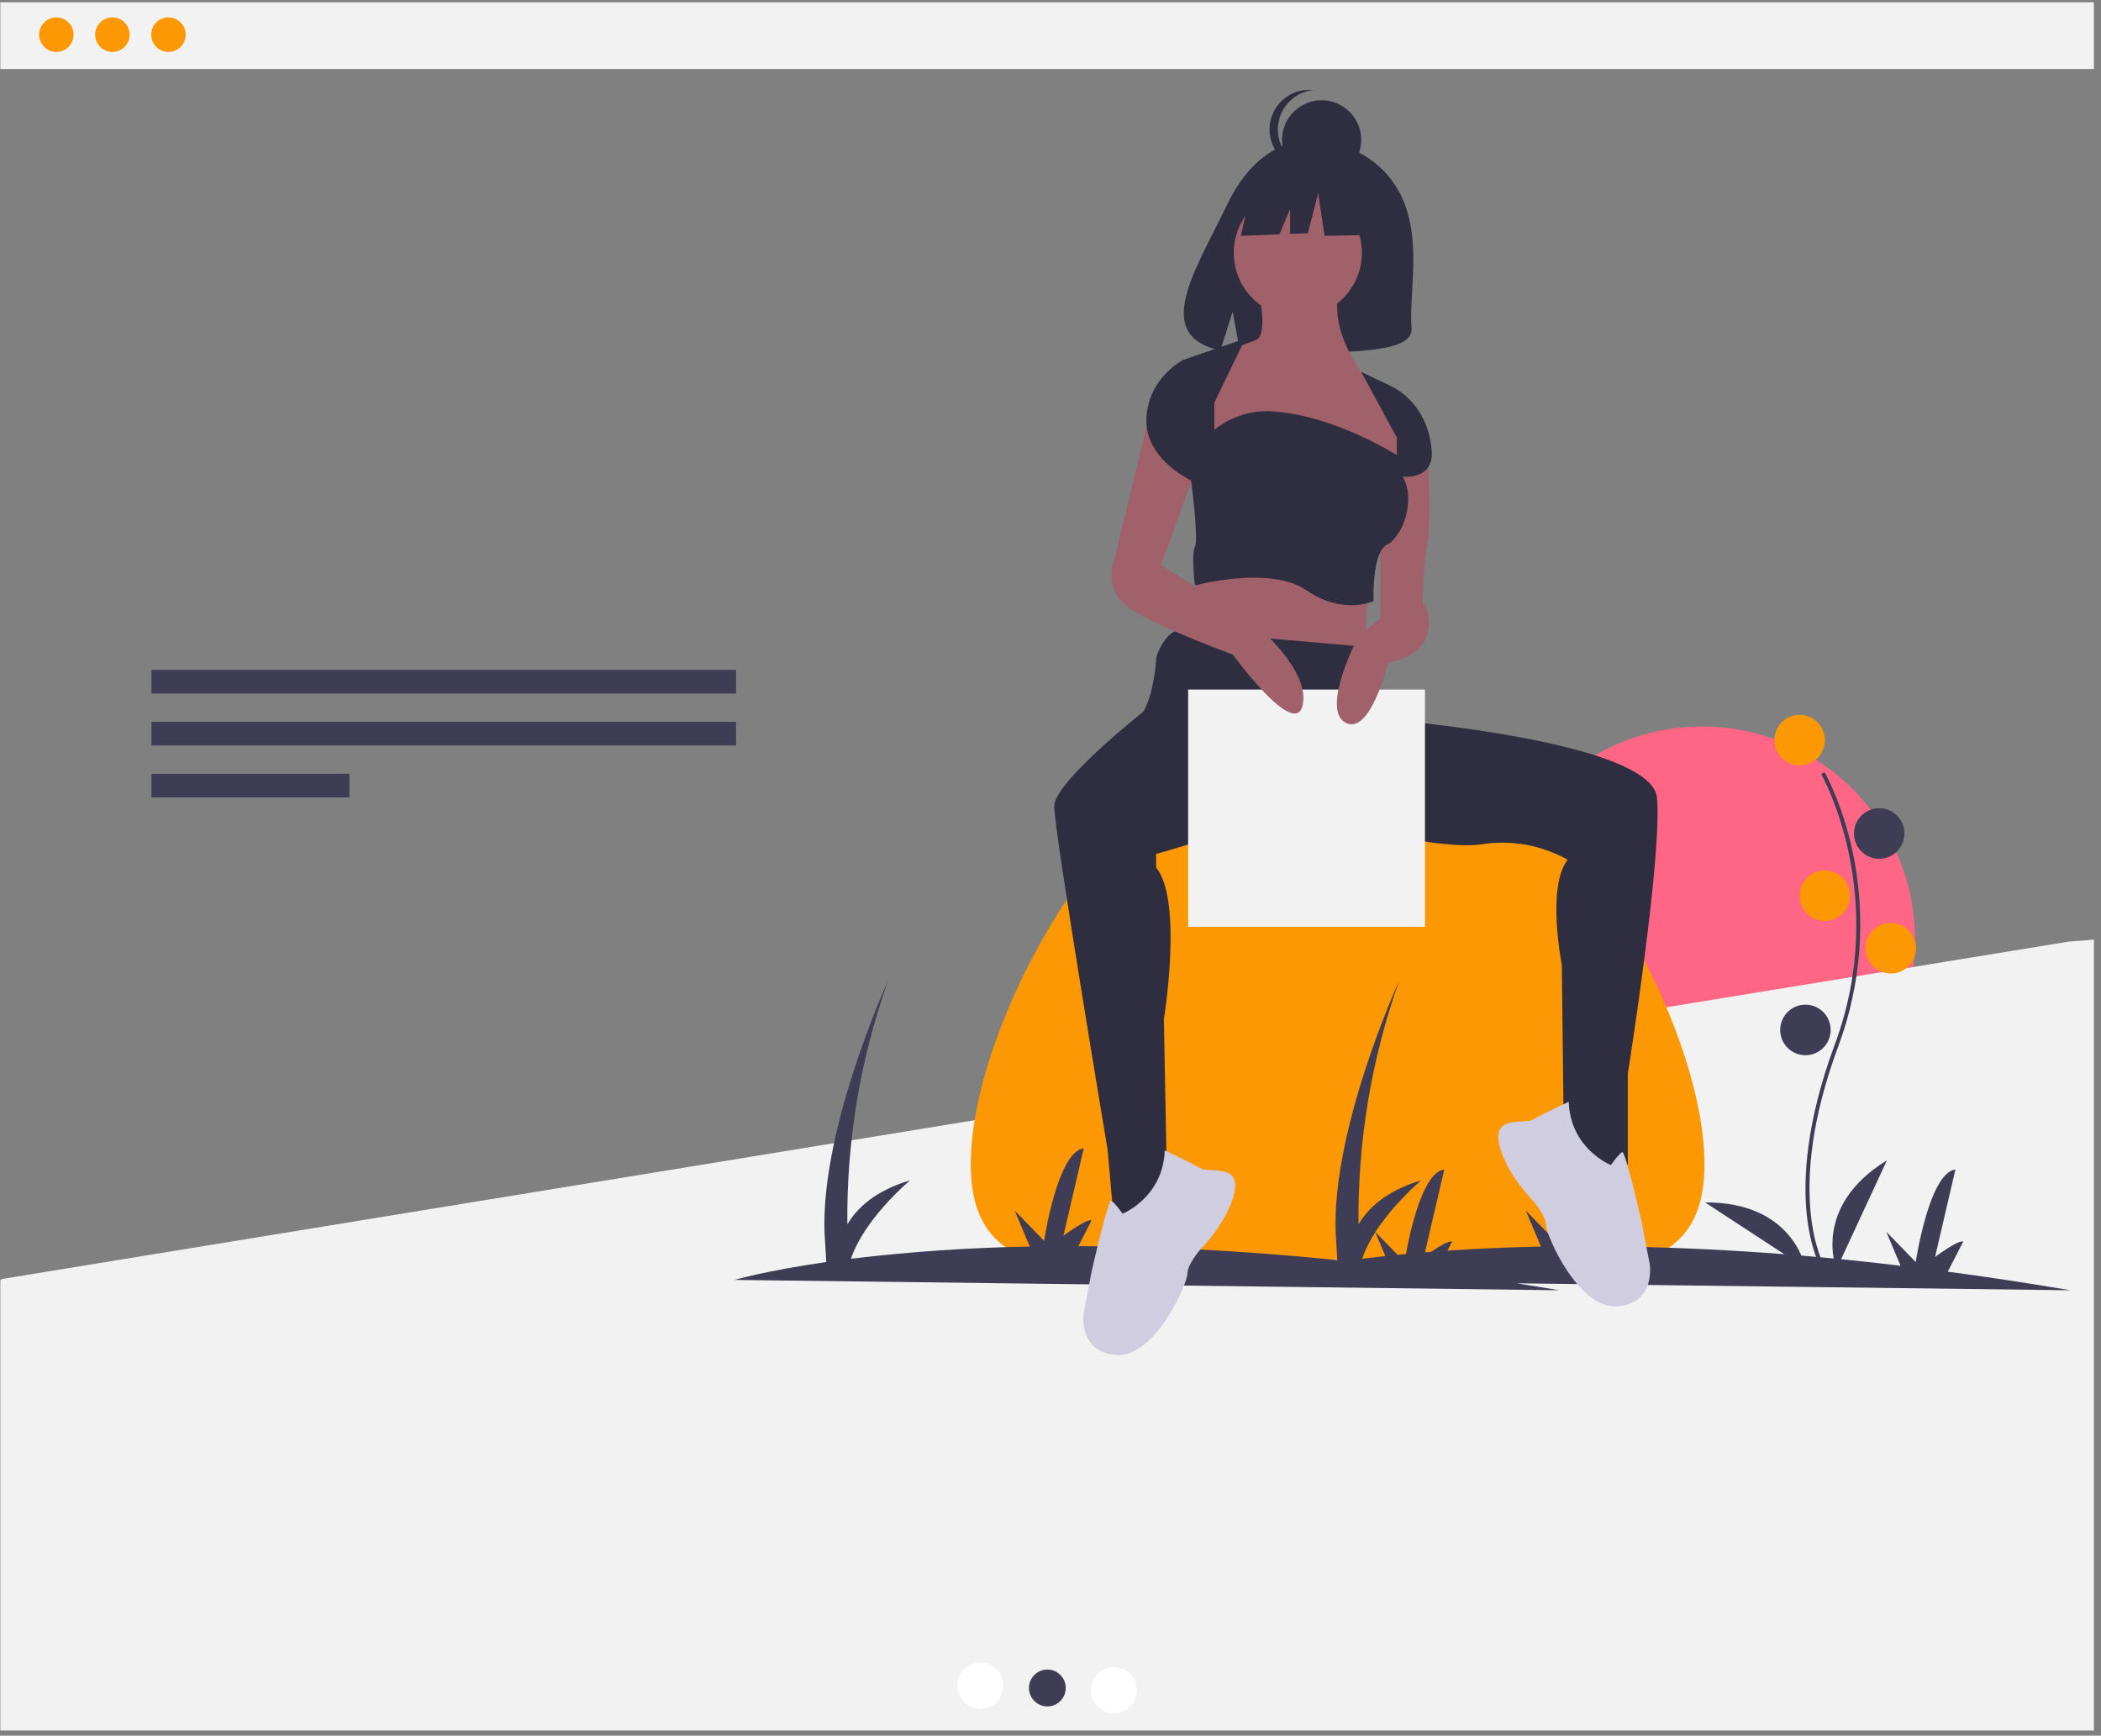 <svg width="282" height="233" viewBox="0 0 282 233" fill="none" xmlns="http://www.w3.org/2000/svg">
<rect x="0" y="0" width="282" height="233" fill="#808080" stroke="none"/>
<g clip-path="url(#clip0)">
<path d="M228.446 154.841C244.238 154.841 257.039 142.012 257.039 126.186C257.039 110.359 244.238 97.53 228.446 97.53C212.655 97.53 199.854 110.359 199.854 126.186C199.854 142.012 212.655 154.841 228.446 154.841Z" fill="#FF6584"/>
<path d="M281.048 0.306H0.048V9.266H281.048V0.306Z" fill="#F2F2F2"/>
<path d="M7.568 6.973C8.845 6.973 9.881 5.934 9.881 4.654C9.881 3.373 8.845 2.335 7.568 2.335C6.29 2.335 5.254 3.373 5.254 4.654C5.254 5.934 6.29 6.973 7.568 6.973Z" fill="#FC9804"/>
<path d="M15.087 6.973C16.365 6.973 17.401 5.934 17.401 4.654C17.401 3.373 16.365 2.335 15.087 2.335C13.809 2.335 12.773 3.373 12.773 4.654C12.773 5.934 13.809 6.973 15.087 6.973Z" fill="#FC9804"/>
<path d="M22.607 6.973C23.884 6.973 24.92 5.934 24.92 4.654C24.92 3.373 23.884 2.335 22.607 2.335C21.329 2.335 20.293 3.373 20.293 4.654C20.293 5.934 21.329 6.973 22.607 6.973Z" fill="#FC9804"/>
<path d="M0.247 171.696L0.048 171.867V232.306H281.048V126.143L277.7 126.397L0.247 171.696Z" fill="#F2F2F2"/>
<path d="M98.797 89.926H20.328V93.097H98.797V89.926Z" fill="#3F3D56"/>
<path d="M98.797 96.902H20.328V100.073H98.797V96.902Z" fill="#3F3D56"/>
<path d="M46.906 103.878H20.328V107.049H46.906V103.878Z" fill="#3F3D56"/>
<path d="M131.597 229.383C133.302 229.383 134.684 227.998 134.684 226.289C134.684 224.581 133.302 223.196 131.597 223.196C129.892 223.196 128.51 224.581 128.51 226.289C128.51 227.998 129.892 229.383 131.597 229.383Z" fill="white"/>
<path d="M140.548 229.692C142.253 229.692 143.635 228.307 143.635 226.598C143.635 224.89 142.253 223.505 140.548 223.505C138.843 223.505 137.461 224.89 137.461 226.598C137.461 228.307 138.843 229.692 140.548 229.692Z" fill="#F2F2F2"/>
<path d="M149.5 230.001C151.205 230.001 152.586 228.616 152.586 226.908C152.586 225.199 151.205 223.814 149.5 223.814C147.795 223.814 146.413 225.199 146.413 226.908C146.413 228.616 147.795 230.001 149.5 230.001Z" fill="white"/>
<path d="M140.577 229.073C141.941 229.073 143.046 227.965 143.046 226.598C143.046 225.232 141.941 224.124 140.577 224.124C139.213 224.124 138.107 225.232 138.107 226.598C138.107 227.965 139.213 229.073 140.577 229.073Z" fill="#3F3D56"/>
<path d="M228.78 156.279C228.78 176.469 206.733 169.074 179.537 169.074C152.341 169.074 130.294 176.469 130.294 156.279C130.294 136.089 152.341 95.96 179.537 95.96C206.733 95.96 228.78 136.089 228.78 156.279Z" fill="#FC9804"/>
<path d="M277.887 173.209C272.183 172.241 266.698 171.409 261.431 170.714L263.513 166.669C262.811 166.424 259.727 168.741 259.727 168.741L262.459 156.997C258.928 157.424 257.133 169.415 257.133 169.415L253.188 165.361L255.097 169.919C241.242 168.24 227.303 167.361 213.347 167.286L215.129 163.823C214.427 163.579 211.342 165.895 211.342 165.895L214.075 154.151C210.544 154.578 208.748 166.57 208.748 166.57L204.803 162.515L206.826 167.343C202.247 167.435 198.067 167.631 194.277 167.891L194.906 166.669C194.461 166.514 193.057 167.389 192.09 168.05C191.811 168.072 191.539 168.094 191.265 168.117L193.852 156.997C190.971 157.345 189.246 165.388 188.708 168.34C188.329 168.376 187.953 168.412 187.584 168.448L184.608 165.389C187.101 161.512 190.751 158.452 190.751 158.452C186.075 159.846 183.622 162.182 182.34 164.359C182.226 153.229 184.072 142.165 187.795 131.678C187.795 131.678 178.13 152.758 179.363 166.907L179.495 169.155C166.311 167.826 154.719 167.307 144.74 167.286L146.522 163.823C145.82 163.579 142.735 165.895 142.735 165.895L145.467 154.151C141.936 154.578 140.141 166.57 140.141 166.57L136.196 162.515L138.219 167.343C130.196 167.476 122.185 168.021 114.218 168.977C116.021 163.582 122.144 158.452 122.144 158.452C117.468 159.846 115.015 162.182 113.733 164.359C113.618 153.229 115.465 142.165 119.188 131.678C119.188 131.678 109.522 152.758 110.756 166.907L110.903 169.42C102.709 170.596 98.589 171.819 98.589 171.819L209.28 173.209C207.349 172.882 205.445 172.57 203.566 172.276L277.887 173.209ZM184.598 165.404L185.945 168.618C184.86 168.734 183.817 168.854 182.825 168.977C183.268 167.718 183.863 166.518 184.598 165.404Z" fill="#3F3D56"/>
<path d="M244.451 170.254C244.391 170.156 242.981 167.797 242.493 162.898C242.044 158.404 242.333 150.828 246.253 140.26C253.68 120.239 244.541 104.086 244.448 103.925L244.899 103.663C244.923 103.704 247.281 107.822 248.674 114.38C250.514 123.075 249.844 132.115 246.742 140.442C239.327 160.428 244.839 169.889 244.896 169.982L244.451 170.254Z" fill="#3F3D56"/>
<path d="M241.547 102.749C243.417 102.749 244.934 101.23 244.934 99.355C244.934 97.48 243.417 95.96 241.547 95.96C239.676 95.96 238.16 97.48 238.16 99.355C238.16 101.23 239.676 102.749 241.547 102.749Z" fill="#FC9804"/>
<path d="M252.229 115.283C254.1 115.283 255.616 113.763 255.616 111.888C255.616 110.014 254.1 108.494 252.229 108.494C250.358 108.494 248.842 110.014 248.842 111.888C248.842 113.763 250.358 115.283 252.229 115.283Z" fill="#3F3D56"/>
<path d="M244.934 123.639C246.805 123.639 248.321 122.119 248.321 120.244C248.321 118.37 246.805 116.85 244.934 116.85C243.063 116.85 241.547 118.37 241.547 120.244C241.547 122.119 243.063 123.639 244.934 123.639Z" fill="#FC9804"/>
<path d="M253.792 130.689C255.663 130.689 257.179 129.169 257.179 127.295C257.179 125.42 255.663 123.9 253.792 123.9C251.922 123.9 250.405 125.42 250.405 127.295C250.405 129.169 251.922 130.689 253.792 130.689Z" fill="#FC9804"/>
<path d="M242.328 141.656C244.199 141.656 245.716 140.136 245.716 138.262C245.716 136.387 244.199 134.867 242.328 134.867C240.458 134.867 238.941 136.387 238.941 138.262C238.941 140.136 240.458 141.656 242.328 141.656Z" fill="#3F3D56"/>
<path d="M246.497 170.379C246.497 170.379 243.11 162.023 253.271 155.757L246.497 170.379Z" fill="#3F3D56"/>
<path d="M242.332 170.228C242.332 170.228 240.79 161.342 228.859 161.418L242.332 170.228Z" fill="#3F3D56"/>
<path d="M187.557 25.336C183.842 19.045 176.491 18.752 176.491 18.752C176.491 18.752 169.329 17.834 164.734 27.416C160.451 36.347 154.541 44.971 163.782 47.061L165.452 41.854L166.486 47.449C167.801 47.544 169.122 47.566 170.44 47.517C180.337 47.197 189.763 47.61 189.459 44.051C189.056 39.319 191.132 31.39 187.557 25.336Z" fill="#2F2E41"/>
<path d="M160.778 76.115L159.996 90.216L182.924 92.566L183.706 77.943L175.889 72.982L160.778 76.115Z" fill="#A0616A"/>
<path d="M222.397 107.058C221.709 100.397 194.412 97.373 187.852 96.742L185.399 95.308L184.618 86.952C184.618 86.952 160.387 84.863 158.563 84.602C156.739 84.341 155.176 87.735 155.176 88.519C155.176 89.085 154.835 93.128 153.466 95.524C150.51 97.904 141.498 105.395 141.498 108.233C141.498 111.628 148.663 154.321 148.663 154.321L149.444 163.199L156.739 164.504L156.218 136.826C156.218 136.826 158.824 120.897 155.176 116.458V114.63C155.176 114.63 165.875 111.837 169.645 108.795C170.738 108.56 173.808 107.98 175.504 108.484C175.737 108.622 176.005 108.763 176.303 108.906C176.341 108.941 176.377 108.977 176.411 109.016C176.411 109.016 176.421 109 176.44 108.971C181.318 111.259 193.831 114.145 198.948 113.325C202.895 112.721 206.93 113.456 210.412 115.414C207.546 119.069 209.63 129.514 209.63 129.514L209.891 151.97L213.538 156.41H218.489V144.137C218.489 144.137 223.179 114.63 222.397 107.058Z" fill="#2F2E41"/>
<path d="M174.196 42.561C178.944 42.561 182.794 38.703 182.794 33.944C182.794 29.186 178.944 25.328 174.196 25.328C169.447 25.328 165.598 29.186 165.598 33.944C165.598 38.703 169.447 42.561 174.196 42.561Z" fill="#A0616A"/>
<path d="M168.985 39.428C168.985 39.428 170.288 45.173 168.464 45.695C167.021 46.174 165.626 46.786 164.295 47.523L162.211 54.312V61.101L187.484 63.973L188.265 61.623V58.229L185.399 53.006L184.097 51.701C184.097 51.701 178.365 45.434 179.667 39.428H168.985Z" fill="#A0616A"/>
<path d="M191.522 60.187C191.522 60.187 192.304 69.326 191.522 73.504C190.74 77.682 191.001 83.949 191.001 83.949L185.269 82.904V68.804L186.572 61.231L191.522 60.187Z" fill="#A0616A"/>
<path d="M177.391 24.11C180.326 24.11 182.706 21.725 182.706 18.783C182.706 15.842 180.326 13.457 177.391 13.457C174.456 13.457 172.076 15.842 172.076 18.783C172.076 21.725 174.456 24.11 177.391 24.11Z" fill="#2F2E41"/>
<path d="M171.517 17.382C171.517 16.066 172.003 14.797 172.881 13.819C173.759 12.841 174.967 12.224 176.272 12.085C175.531 12.006 174.781 12.084 174.072 12.314C173.363 12.544 172.71 12.921 172.156 13.421C171.601 13.92 171.158 14.531 170.855 15.213C170.551 15.896 170.395 16.635 170.395 17.382C170.395 18.129 170.551 18.867 170.855 19.55C171.158 20.232 171.601 20.843 172.156 21.343C172.71 21.842 173.363 22.219 174.072 22.449C174.781 22.679 175.531 22.757 176.272 22.678C174.967 22.54 173.759 21.922 172.881 20.944C172.003 19.966 171.517 18.697 171.517 17.382Z" fill="#2F2E41"/>
<path d="M185.914 24.73L178.653 20.918L168.624 22.477L166.549 31.661L171.714 31.462L173.157 28.088V31.406L175.54 31.315L176.924 25.943L177.788 31.661L186.26 31.488L185.914 24.73Z" fill="#2F2E41"/>
<path d="M191.262 92.566H159.475V124.422H191.262V92.566Z" fill="#F2F2F2"/>
<path d="M154.264 55.748L149.574 75.071C149.574 75.071 147.751 79.249 151.919 81.86C156.088 84.471 165.468 87.866 165.468 87.866C165.468 87.866 173.805 99.355 174.847 94.655C175.889 89.954 168.594 83.949 168.594 83.949L155.828 75.854L160.778 62.276L154.264 55.748Z" fill="#A0616A"/>
<path d="M188.135 80.032C188.135 80.032 192.043 79.51 191.783 83.949C191.522 88.388 186.311 88.91 186.311 88.91C186.311 88.91 183.966 98.833 180.579 97.005C177.192 95.177 182.403 85.254 182.403 85.254L186.832 81.86L188.135 80.032Z" fill="#A0616A"/>
<path d="M162.992 54.051L167.161 45.434L158.824 48.306C158.824 48.306 154.134 50.656 153.873 56.14C153.613 61.623 159.866 64.495 159.866 64.495C159.866 64.495 160.908 72.329 160.387 73.374C159.866 74.418 160.387 78.596 160.387 78.596C160.387 78.596 170.418 75.854 175.368 79.249C180.319 82.643 184.357 80.685 184.357 80.685C184.357 80.685 184.097 74.157 186.181 73.112C188.265 72.068 190.089 67.107 188.265 63.973C188.265 63.973 192.434 64.495 192.173 60.579C191.913 56.662 189.829 53.267 186.441 51.701C183.054 50.134 182.68 49.884 182.68 49.884L187.484 58.751V61.101C187.484 61.101 178.98 55.661 170.566 55.208C167.821 55.082 165.126 55.971 162.992 57.706L162.992 57.706V54.051Z" fill="#2F2E41"/>
<path d="M156.334 154.43C156.334 154.43 160.031 156.173 161.118 156.827C162.206 157.481 166.555 156.173 165.685 160.097C164.815 164.02 161.118 167.725 161.118 167.725C161.118 167.725 159.378 169.687 159.378 170.995C159.378 172.302 155.029 182.329 149.809 181.893C144.59 181.457 145.46 176.226 145.46 176.226L146.547 170.559C146.547 170.559 148.722 160.969 149.157 161.187C149.592 161.405 150.679 162.93 150.679 162.93C150.679 162.93 156.116 160.751 156.334 154.43Z" fill="#D0CDE1"/>
<path d="M210.556 147.902C210.556 147.902 206.859 149.645 205.772 150.299C204.684 150.953 200.335 149.645 201.205 153.569C202.074 157.492 205.772 161.197 205.772 161.197C205.772 161.197 207.511 163.159 207.511 164.467C207.511 165.774 211.861 175.8 217.081 175.365C222.3 174.929 221.43 169.698 221.43 169.698L220.343 164.031C220.343 164.031 218.168 154.44 217.733 154.658C217.298 154.876 216.211 156.402 216.211 156.402C216.211 156.402 210.774 154.223 210.556 147.902Z" fill="#D0CDE1"/>
</g>
<defs>
<clipPath id="clip0">
<rect width="281" height="232" fill="white" transform="translate(0.048 0.306)"/>
</clipPath>
</defs>
</svg>
